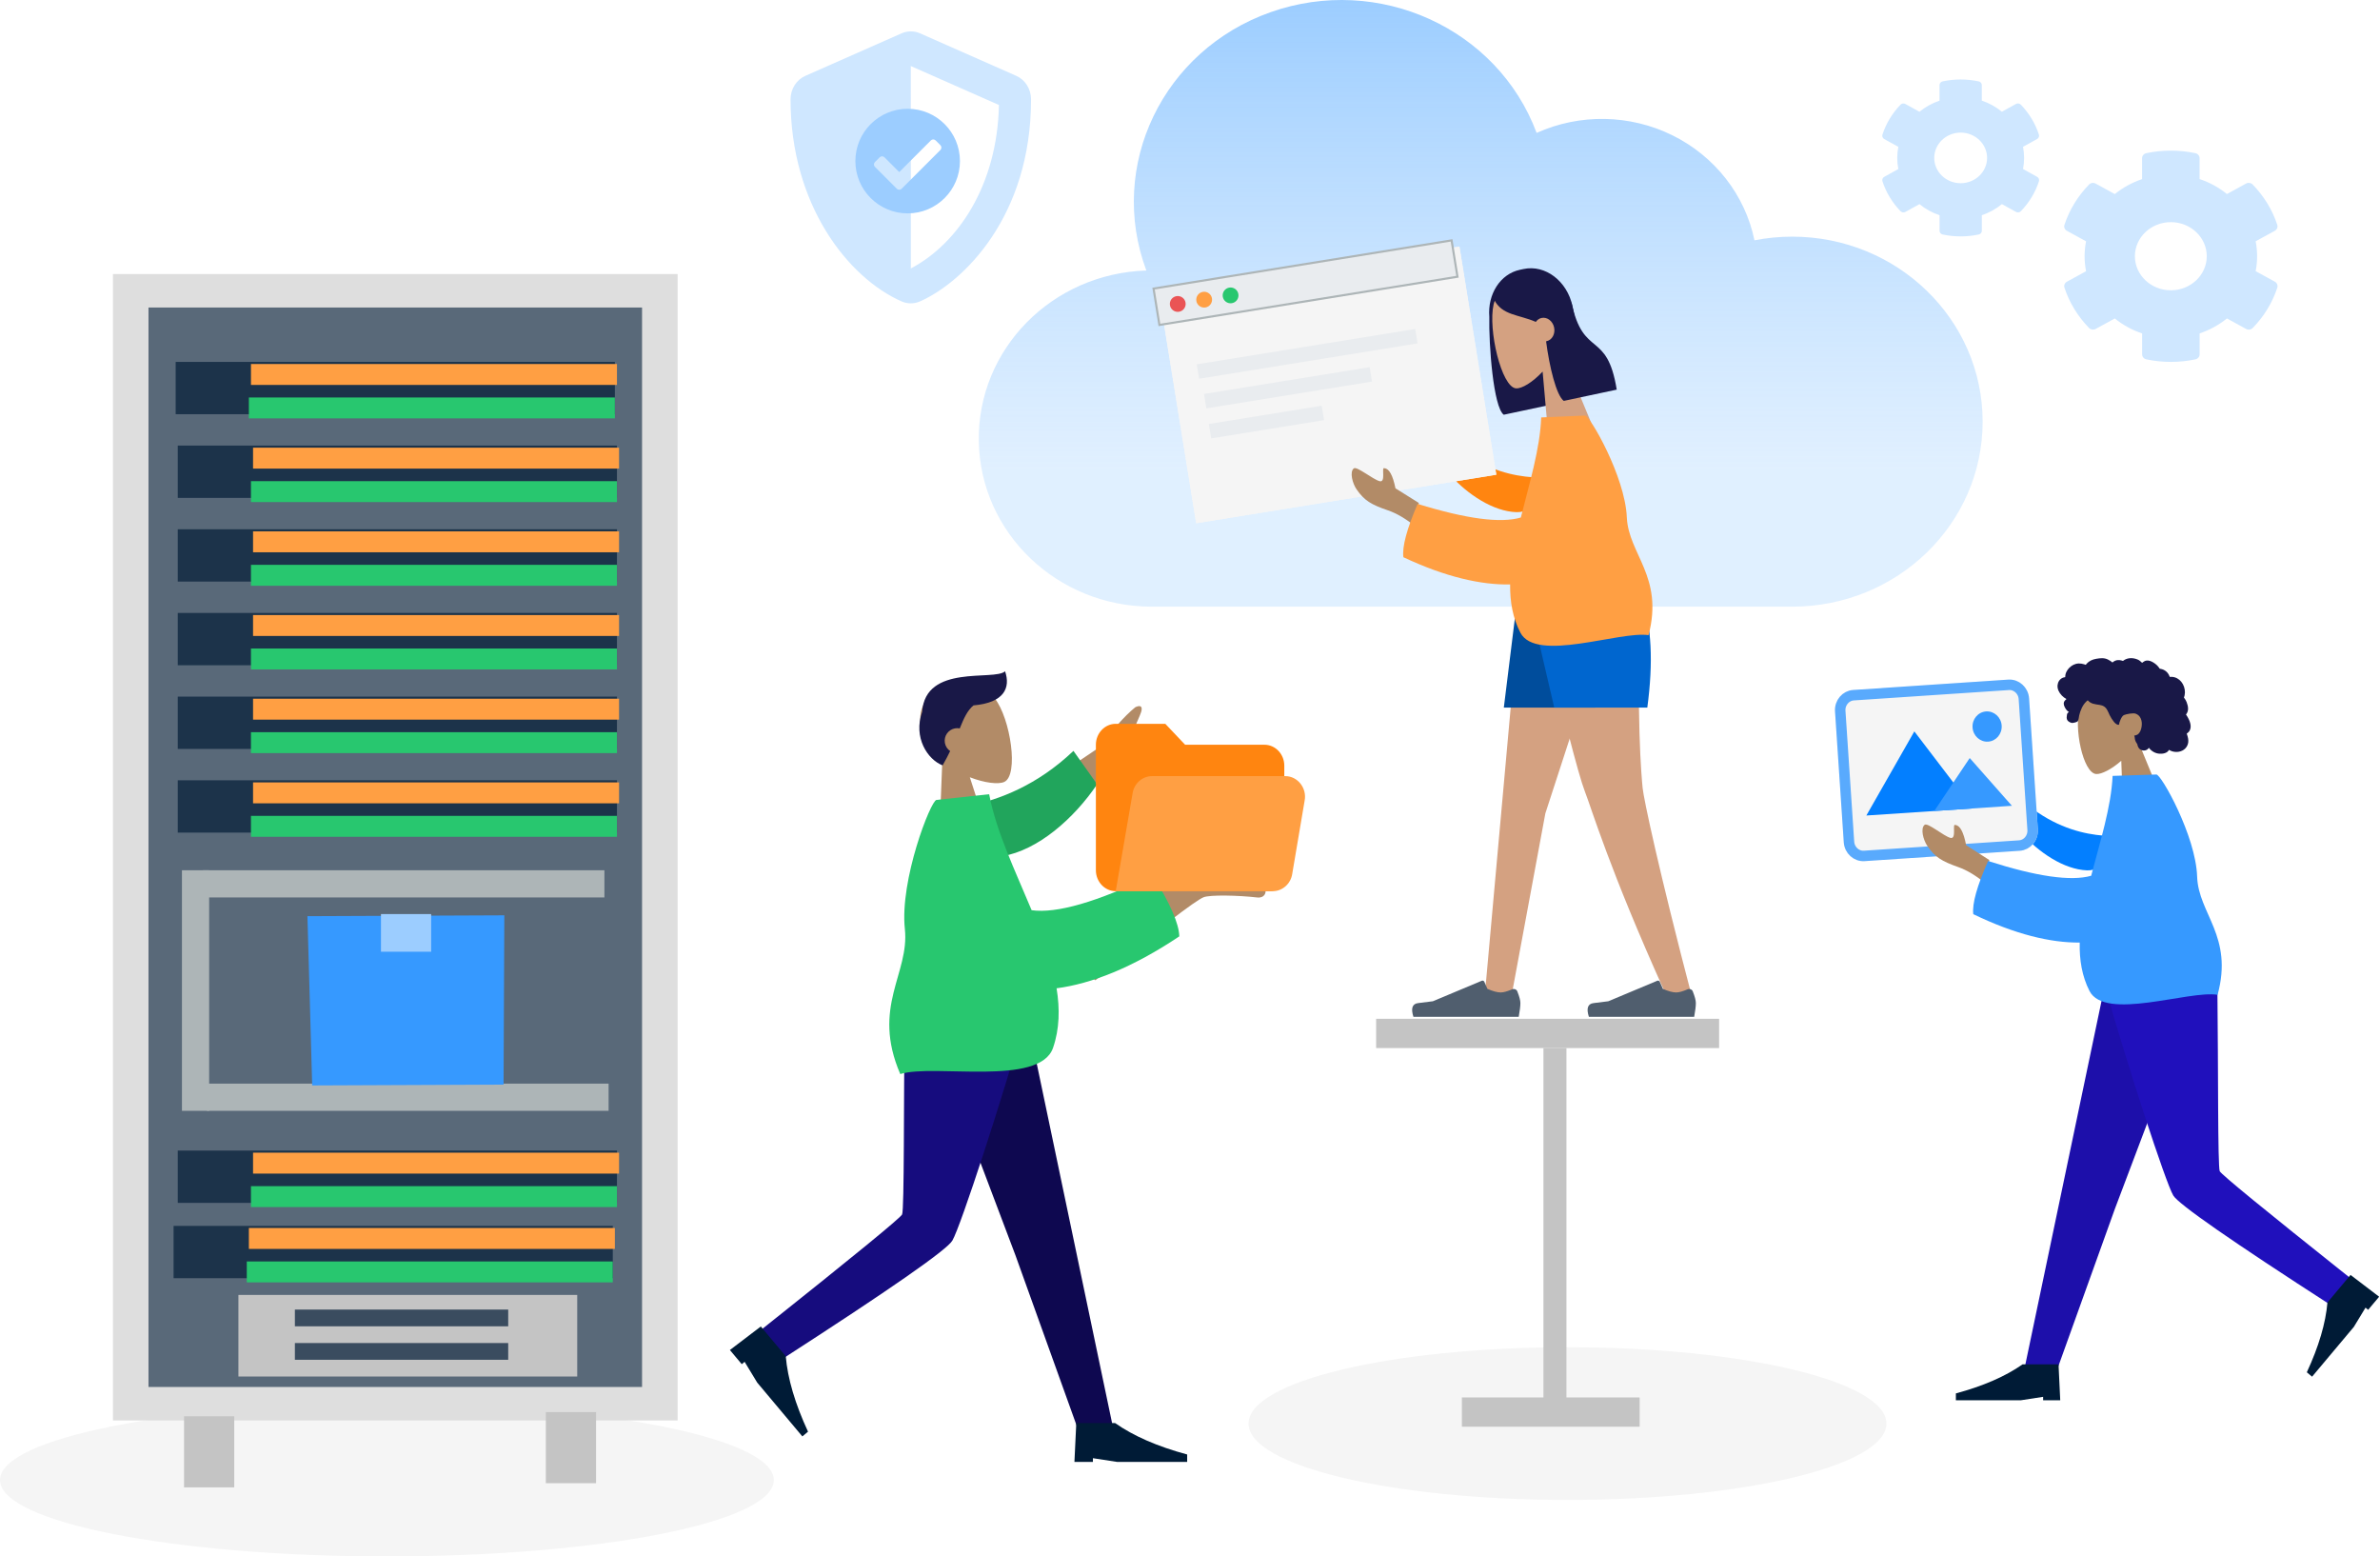 <svg width="1138" height="744" viewBox="0 0 1138 744" fill="none" xmlns="http://www.w3.org/2000/svg">
<path d="M185 744C287.173 744 370 727.658 370 707.5C370 687.342 287.173 671 185 671C82.827 671 0 687.342 0 707.5C0 727.658 82.827 744 185 744Z" fill="#F5F5F5"/>
<path d="M749.5 717C833.723 717 902 700.658 902 680.5C902 660.342 833.723 644 749.5 644C665.277 644 597 660.342 597 680.5C597 700.658 665.277 717 749.5 717Z" fill="#F5F5F5"/>
<rect x="54" y="131" width="270" height="548" fill="#DEDEDE"/>
<rect x="71" y="147" width="236" height="516" fill="#001B36" fill-opacity="0.6"/>
<rect x="84" y="173" width="210" height="25" fill="#001B36" fill-opacity="0.69"/>
<rect x="120" y="174" width="175" height="10" fill="#FF9F43"/>
<rect x="119" y="190" width="175" height="10" fill="#28C76F"/>
<rect x="85" y="213" width="210" height="25" fill="#001B36" fill-opacity="0.69"/>
<rect x="121" y="214" width="175" height="10" fill="#FF9F43"/>
<rect x="120" y="230" width="175" height="10" fill="#28C76F"/>
<rect x="85" y="253" width="210" height="25" fill="#001B36" fill-opacity="0.69"/>
<rect x="121" y="254" width="175" height="10" fill="#FF9F43"/>
<rect x="120" y="270" width="175" height="10" fill="#28C76F"/>
<rect x="85" y="293" width="210" height="25" fill="#001B36" fill-opacity="0.69"/>
<rect x="121" y="294" width="175" height="10" fill="#FF9F43"/>
<rect x="120" y="310" width="175" height="10" fill="#28C76F"/>
<rect x="85" y="333" width="210" height="25" fill="#001B36" fill-opacity="0.69"/>
<rect x="121" y="334" width="175" height="10" fill="#FF9F43"/>
<rect x="120" y="350" width="175" height="10" fill="#28C76F"/>
<rect x="85" y="373" width="210" height="25" fill="#001B36" fill-opacity="0.69"/>
<rect x="121" y="374" width="175" height="10" fill="#FF9F43"/>
<rect x="120" y="390" width="175" height="10" fill="#28C76F"/>
<rect x="85" y="550" width="210" height="25" fill="#001B36" fill-opacity="0.69"/>
<rect x="121" y="551" width="175" height="10" fill="#FF9F43"/>
<rect x="120" y="567" width="175" height="10" fill="#28C76F"/>
<rect x="83" y="586" width="210" height="25" fill="#001B36" fill-opacity="0.69"/>
<rect x="119" y="587" width="175" height="10" fill="#FF9F43"/>
<rect x="118" y="603" width="175" height="10" fill="#28C76F"/>
<rect x="87" y="416" width="13" height="115" fill="#ADB5B7"/>
<rect x="97" y="429" width="13" height="192" transform="rotate(-90 97 429)" fill="#ADB5B7"/>
<rect x="99" y="531" width="13" height="192" transform="rotate(-90 99 531)" fill="#ADB5B7"/>
<path fill-rule="evenodd" clip-rule="evenodd" d="M241.145 437.541L147 437.947L149.27 518.864L240.783 518.47L241.145 437.541Z" fill="#3699FF"/>
<rect x="182.159" y="436.943" width="24" height="18" fill="#9CCDFF"/>
<rect x="88" y="677" width="24" height="34" fill="#C4C4C4"/>
<rect x="261" y="675" width="24" height="34" fill="#C4C4C4"/>
<rect x="114" y="619" width="162" height="39" fill="#C4C4C4"/>
<rect x="141" y="642" width="102" height="8" fill="#001B36" fill-opacity="0.7"/>
<rect x="141" y="626" width="102" height="8" fill="#001B36" fill-opacity="0.7"/>
<path d="M856.928 113.126C850.879 113.126 844.83 113.708 838.899 114.874C834.425 93.186 819.952 74.684 799.647 64.668C779.334 54.653 755.414 54.233 734.738 63.527C716.041 13.479 659.096 -12.354 607.561 5.814C556.031 23.977 529.425 79.283 548.128 129.321C502.991 130.706 467.331 166.994 468.01 210.847C468.688 254.705 505.45 289.933 550.616 290H856.928C907.224 290 948 250.407 948 201.563C948 152.719 907.224 113.126 856.928 113.126Z" fill="url(#paint0_linear)"/>
<path fill-rule="evenodd" clip-rule="evenodd" d="M772.496 285.674L738.91 388.831L722.639 476.559H709.882L727.074 285.674H772.496Z" fill="#D4A181"/>
<path fill-rule="evenodd" clip-rule="evenodd" d="M784.512 285.674C782.231 342.313 784.915 371.528 785.426 376.674C785.937 381.819 792.928 415.185 809.479 478.286L795.886 473.9C769.728 416.027 760.814 385.95 757.814 378.351C754.814 370.751 746.846 339.859 733.909 285.674H784.512Z" fill="#D4A181"/>
<path fill-rule="evenodd" clip-rule="evenodd" d="M809.377 473.836C810.376 476.341 810.875 478.214 810.875 479.458C810.875 480.97 810.607 483.176 810.071 486.077C808.204 486.077 791.423 486.077 759.73 486.077C758.422 482.014 759.177 479.821 761.996 479.497C764.814 479.173 767.156 478.88 769.02 478.619L792.418 468.82C792.868 468.631 793.395 468.821 793.596 469.244C793.6 469.251 793.603 469.259 793.606 469.266L795.11 472.693C797.719 473.837 799.839 474.409 801.471 474.409C802.796 474.409 804.626 473.906 806.962 472.9L806.962 472.9C807.858 472.514 808.917 472.884 809.328 473.726C809.346 473.762 809.362 473.799 809.377 473.836Z" fill="#505E6E"/>
<path fill-rule="evenodd" clip-rule="evenodd" d="M725.48 473.836C726.478 476.341 726.978 478.214 726.978 479.458C726.978 480.97 726.709 483.176 726.173 486.077C724.306 486.077 707.526 486.077 675.833 486.077C674.525 482.014 675.28 479.821 678.098 479.497C680.917 479.173 683.258 478.88 685.122 478.619L708.52 468.82C708.97 468.631 709.498 468.821 709.699 469.244C709.702 469.251 709.705 469.259 709.709 469.266L711.213 472.693C713.822 473.837 715.942 474.409 717.573 474.409C718.899 474.409 720.729 473.906 723.064 472.9L723.064 472.9C723.96 472.514 725.02 472.884 725.431 473.726C725.449 473.762 725.465 473.799 725.48 473.836Z" fill="#505E6E"/>
<path fill-rule="evenodd" clip-rule="evenodd" d="M776.959 285.674L762.679 338.231H719.06L725.564 285.674H776.959Z" fill="#004D9C"/>
<path fill-rule="evenodd" clip-rule="evenodd" d="M784.992 285.674C789.691 298.906 790.583 316.425 787.669 338.231H743.159L730.919 285.674H784.992Z" fill="#0066CF"/>
<path fill-rule="evenodd" clip-rule="evenodd" d="M712.115 151.4C711.837 164.881 714.054 194.577 719.018 198.254L744.335 192.87C744.327 192.817 744.318 192.765 744.31 192.712C753.438 189.514 758.777 178.749 756.398 167.563L751.883 146.334C749.33 134.33 738.857 126.387 728.491 128.591L726.745 128.963C717.331 130.965 711.242 140.648 712.115 151.4Z" fill="#191847"/>
<path fill-rule="evenodd" clip-rule="evenodd" d="M745.703 165.6C748.563 159.277 749.861 151.997 747.809 144.586C741.897 123.23 716.902 133.521 714.166 145.516C711.429 157.51 717.92 185.079 724.874 185.64C727.647 185.864 732.796 182.776 737.61 177.628L740.244 207.452L761.196 202.996L745.703 165.6Z" fill="#D4A181"/>
<path fill-rule="evenodd" clip-rule="evenodd" d="M739.262 163.15C740.85 175.363 744.153 188.993 747.723 191.636L773.04 186.252C768.415 157.572 757.119 171.461 751.436 144.741C750.382 143.96 749.376 143.179 748.407 142.527L748.268 141.736C741.674 132.275 735.007 128.262 728.267 129.695C718.158 131.845 716.126 137.971 714.392 143.173C718.141 150.814 726.279 150.334 734.355 153.875C735.016 152.923 735.97 152.233 737.116 151.989C739.768 151.425 742.447 153.458 743.1 156.528C743.753 159.599 742.133 162.545 739.481 163.109C739.408 163.125 739.335 163.139 739.262 163.15Z" fill="#191847"/>
<path fill-rule="evenodd" clip-rule="evenodd" d="M732.975 228.15C723.815 227.534 711.702 224.906 699.129 215.89L693.361 227.021C701.851 236.458 714.085 244.509 725.162 244.825C733.892 245.073 738.943 234.783 732.975 228.15Z" fill="#FF8510"/>
<g filter="url(#filter0_d)">
<rect x="550.329" y="137.052" width="145.362" height="110.475" transform="rotate(-9.183 550.329 137.052)" fill="#F5F5F5"/>
<rect x="550.902" y="137.466" width="144.362" height="109.475" transform="rotate(-9.183 550.902 137.466)" stroke="#F5F5F5"/>
</g>
<rect x="551.569" y="137.947" width="144.362" height="17.606" transform="rotate(-9.183 551.569 137.947)" fill="#E9ECEF" stroke="#ADB5B7"/>
<circle cx="563.145" cy="145.288" r="3.779" transform="rotate(-9.183 563.145 145.288)" fill="#EA5455"/>
<circle cx="575.773" cy="143.246" r="3.779" transform="rotate(-9.183 575.773 143.246)" fill="#FF9F43"/>
<circle cx="588.401" cy="141.205" r="3.779" transform="rotate(-9.183 588.401 141.205)" fill="#28C76F"/>
<rect x="572.229" y="174.152" width="105.823" height="6.977" transform="rotate(-9.183 572.229 174.152)" fill="#E9ECEF"/>
<rect x="575.696" y="188.317" width="80.24" height="6.977" transform="rotate(-9.183 575.696 188.317)" fill="#E9ECEF"/>
<rect x="578.016" y="202.667" width="54.656" height="6.977" transform="rotate(-9.183 578.016 202.667)" fill="#E9ECEF"/>
<path fill-rule="evenodd" clip-rule="evenodd" d="M678.382 240.393L667.245 233.428C665.98 227.199 664.227 224.002 661.986 223.837C660.308 222.938 662.87 230.862 659.641 230.005C656.413 229.147 648.776 222.766 647.334 223.893C645.201 225.559 646.703 231.13 648.685 233.972C652.387 239.282 655.593 241.208 663.63 243.948C667.833 245.38 672.314 248.028 677.074 251.891L678.382 240.393Z" fill="#B28B67"/>
<path fill-rule="evenodd" clip-rule="evenodd" d="M727.196 247.384C717.561 250.226 701.111 248.056 677.844 240.874C672.659 252.877 670.387 261.374 671.029 266.364C691.127 275.8 708.174 279.663 722.071 279.376C721.979 287.633 723.315 295.429 726.988 302.448C734.538 316.879 774.509 301.52 788.257 303.625C795.618 275.533 778.63 264.966 777.863 247.224C777.023 227.795 760.152 198.55 757.856 198.648L736.924 199.537C736.399 214.425 731.28 231.026 727.196 247.384Z" fill="#FF9F43"/>
<path fill-rule="evenodd" clip-rule="evenodd" d="M1022.27 354.122C1025.2 349.101 1026.75 343.313 1025.26 337.409C1020.95 320.398 997.65 328.5 994.548 338.034C991.447 347.569 995.967 369.525 1002.28 369.995C1004.79 370.183 1009.64 367.744 1014.29 363.664L1015.18 387.402L1034.5 383.928L1022.27 354.122Z" fill="#B28B67"/>
<path fill-rule="evenodd" clip-rule="evenodd" d="M983.822 327.519C983.969 326.041 984.828 324.643 986.215 324.025C986.551 323.875 986.908 323.775 987.272 323.725C987.403 323.706 987.446 323.737 987.49 323.636C987.523 323.56 987.495 323.396 987.499 323.313C987.512 323.057 987.541 322.801 987.587 322.548C987.746 321.687 988.127 320.881 988.634 320.169C989.581 318.837 990.995 317.781 992.584 317.35C993.454 317.114 994.357 317.1 995.244 317.237C995.703 317.308 996.155 317.418 996.6 317.55C996.735 317.589 997.188 317.819 997.308 317.778C997.44 317.731 997.653 317.344 997.749 317.239C998.929 315.941 1000.55 315.224 1002.25 314.93C1004.18 314.598 1006.05 314.361 1007.87 315.246C1008.26 315.433 1008.63 315.647 1008.99 315.878C1009.18 316 1009.36 316.128 1009.54 316.264C1009.65 316.346 1009.76 316.431 1009.86 316.519C1010.04 316.668 1010.02 316.73 1010.2 316.572C1010.89 315.963 1011.75 315.582 1012.67 315.531C1013.22 315.501 1013.77 315.568 1014.3 315.69C1014.48 315.732 1014.92 315.95 1015.1 315.92C1015.28 315.891 1015.62 315.555 1015.79 315.454C1016.72 314.91 1017.77 314.628 1018.84 314.61C1019.95 314.591 1021.08 314.83 1022.1 315.259C1022.58 315.465 1023.02 315.712 1023.41 316.081C1023.57 316.24 1023.73 316.412 1023.91 316.555C1024.01 316.638 1024.21 316.709 1024.28 316.826C1024.23 316.756 1025.35 316.075 1025.46 316.025C1026.04 315.758 1026.66 315.68 1027.29 315.768C1028.47 315.934 1029.57 316.584 1030.51 317.286C1031 317.646 1031.44 318.061 1031.83 318.517C1032.02 318.735 1032.19 318.963 1032.36 319.198C1032.44 319.312 1032.51 319.46 1032.6 319.558C1032.73 319.685 1032.8 319.676 1032.99 319.706C1033.96 319.862 1034.88 320.253 1035.65 320.87C1036.42 321.494 1037 322.329 1037.35 323.256C1037.37 323.311 1037.42 323.544 1037.45 323.569C1037.51 323.603 1037.69 323.551 1037.76 323.547C1038 323.532 1038.25 323.531 1038.49 323.544C1038.95 323.569 1039.4 323.644 1039.83 323.77C1041.53 324.26 1042.9 325.504 1043.74 327.031C1044.62 328.634 1044.96 330.59 1044.57 332.386C1044.51 332.676 1044.43 332.962 1044.32 333.238C1044.25 333.408 1044.22 333.413 1044.31 333.562C1044.41 333.728 1044.57 333.878 1044.68 334.037C1045.05 334.557 1045.34 335.125 1045.57 335.718C1045.94 336.691 1046.23 337.733 1046.22 338.782C1046.22 339.27 1046.15 339.758 1045.99 340.22C1045.91 340.456 1045.8 340.684 1045.68 340.9C1045.62 341.013 1045.55 341.121 1045.47 341.227C1045.43 341.287 1045.37 341.344 1045.33 341.409C1045.25 341.567 1045.21 341.457 1045.3 341.651C1045.43 341.922 1045.66 342.172 1045.81 342.43C1045.98 342.695 1046.13 342.967 1046.27 343.243C1046.57 343.802 1046.83 344.377 1047.04 344.972C1047.44 346.116 1047.64 347.378 1047.27 348.559C1047.12 349.064 1046.85 349.531 1046.49 349.921C1046.32 350.112 1046.12 350.285 1045.91 350.435C1045.8 350.513 1045.65 350.564 1045.62 350.689C1045.59 350.822 1045.72 351.051 1045.76 351.186C1046.15 352.353 1046.46 353.595 1046.31 354.833C1046.18 355.974 1045.63 357.059 1044.81 357.859C1043.21 359.413 1040.74 359.784 1038.65 359.146C1038.11 358.98 1037.59 358.746 1037.1 358.446C1036.3 360.062 1034.11 360.408 1032.49 360.281C1030.48 360.121 1028.69 359.059 1027.48 357.458C1026.53 359.16 1023.88 359.139 1022.75 357.681C1022.47 357.325 1022.27 356.913 1022.13 356.484C1022.06 356.259 1022.04 356.022 1021.97 355.797C1021.89 355.511 1021.64 355.262 1021.48 355C1021.16 354.489 1020.92 353.945 1020.81 353.353C1020.75 353.044 1020.74 352.735 1020.71 352.423C1020.69 352.142 1020.57 351.898 1020.47 351.633C1020.98 351.625 1021.56 351.384 1022 351.157C1022.43 350.934 1022.79 350.486 1023.06 350.09C1023.66 349.169 1023.94 348.057 1024.06 346.975C1024.35 344.601 1023.58 341.952 1021.09 341.124C1019.94 340.738 1016.78 341.308 1015.57 341.818C1014.31 342.355 1013.33 345.538 1013.31 345.825C1013.29 346.002 1013.35 346.208 1013.22 346.349C1012.92 346.659 1012.28 346.329 1011.99 346.162C1011.49 345.873 1011.09 345.441 1010.73 344.994C1009.95 344.021 1009.27 342.949 1008.72 341.829C1008.3 340.965 1007.97 340.055 1007.47 339.229C1006.98 338.406 1006.31 337.712 1005.4 337.36C1004.41 336.976 1003.34 336.874 1002.29 336.708C1001.26 336.544 1000.23 336.302 999.351 335.718C999.157 335.59 998.966 335.451 998.799 335.289C998.667 335.161 998.513 334.898 998.336 334.834C998.061 334.734 997.765 335.176 997.574 335.351C996.632 336.218 995.915 337.319 995.384 338.476C994.857 339.627 994.45 340.716 994.181 341.944C993.982 342.854 993.957 343.979 993.463 344.784C993.243 345.144 991.223 345.701 990.51 345.55C989.796 345.399 988.924 344.83 988.622 344.429C988.312 344.02 988.169 343.534 988.177 343.023C988.183 342.723 988.251 342.43 988.264 342.134C988.275 341.884 988.283 341.649 988.361 341.409C988.507 340.953 988.831 340.586 989.263 340.379C988.711 340.028 988.224 339.576 987.848 339.04C987.456 338.484 987.084 337.789 986.897 337.135C986.744 336.604 986.729 336.028 986.941 335.51C987.164 334.966 987.657 334.549 988.079 334.159C987.249 333.721 986.502 333.141 985.852 332.466C984.589 331.155 983.635 329.387 983.822 327.519Z" fill="#191847"/>
<path fill-rule="evenodd" clip-rule="evenodd" d="M1050.54 473.86L1011.21 577.925L983.645 654.627H967.927L1005.82 473.86L1050.54 473.86Z" fill="#1D0FAA"/>
<path fill-rule="evenodd" clip-rule="evenodd" d="M1060.26 473.86C1060.69 509.567 1060.38 557.64 1061.37 559.866C1062.04 561.35 1082.69 578.256 1123.34 610.586L1115.24 624.362C1066.98 593.244 1041.62 575.612 1039.15 571.466C1035.45 565.247 1016.86 508.02 1007.19 473.86H1060.26Z" fill="#2010BC"/>
<path fill-rule="evenodd" clip-rule="evenodd" d="M1137.59 619.857L1123.91 609.442L1112.87 622.6C1112.02 632.52 1108.73 643.645 1103.01 655.975L1105.52 658.078L1125.5 634.268L1131.08 625.071L1132.33 626.123L1137.59 619.857Z" fill="#001B36"/>
<path fill-rule="evenodd" clip-rule="evenodd" d="M985.104 669.35L984.286 652.173H967.109C958.964 657.898 948.33 662.533 935.209 666.078V669.35H966.291L976.924 667.714V669.35H985.104Z" fill="#001B36"/>
<path fill-rule="evenodd" clip-rule="evenodd" d="M1005.89 399.459C996.737 398.742 984.653 395.981 972.181 386.826L966.29 397.894C974.676 407.423 986.82 415.609 997.893 416.046C1006.62 416.391 1011.78 406.157 1005.89 399.459Z" fill="#037FFF"/>
<path d="M965.756 406.683L891.522 411.642C886.418 411.983 881.953 407.93 881.6 402.636L877.42 340.07C877.066 334.776 880.953 330.165 886.056 329.824L960.291 324.865C965.394 324.524 969.859 328.577 970.213 333.871L974.393 396.437C974.746 401.731 970.86 406.342 965.756 406.683Z" fill="#F5F5F5"/>
<path d="M965.59 404.188L891.355 409.147C887.715 409.39 884.361 406.473 884.094 402.469L879.914 339.903C879.647 335.9 882.582 332.562 886.223 332.319L960.457 327.359C964.098 327.116 967.451 330.034 967.719 334.037L971.898 396.604C972.166 400.607 969.23 403.945 965.59 404.188Z" stroke="#3699FF" stroke-opacity="0.81" stroke-width="5"/>
<path d="M950.623 354.517C954.466 354.26 957.366 350.819 957.1 346.832C956.834 342.845 953.502 339.821 949.658 340.078C945.815 340.335 942.915 343.775 943.181 347.762C943.447 351.749 946.779 354.773 950.623 354.517Z" fill="#3699FF"/>
<path d="M915.344 349.622L892.398 389.829L943.434 386.42L915.344 349.622Z" fill="#037FFF"/>
<path d="M941.824 362.356L924.873 387.66L961.99 385.18L941.824 362.356Z" fill="#3699FF"/>
<path fill-rule="evenodd" clip-rule="evenodd" d="M951.165 411.099L940.105 404.012C938.909 397.77 937.191 394.554 934.952 394.364C933.284 393.446 935.758 401.399 932.54 400.506C929.321 399.613 921.755 393.148 920.301 394.258C918.149 395.901 919.59 401.488 921.54 404.352C925.184 409.703 928.368 411.664 936.375 414.491C940.561 415.97 945.013 418.667 949.73 422.582L951.165 411.099Z" fill="#B28B67"/>
<path fill-rule="evenodd" clip-rule="evenodd" d="M999.898 418.629C990.234 421.364 973.808 419.013 950.622 411.575C945.304 423.52 942.939 431.991 943.526 436.988C963.519 446.645 980.522 450.696 994.421 450.561C994.239 458.817 995.489 466.627 999.084 473.687C1006.48 488.2 1046.61 473.282 1060.34 475.538C1068.01 447.53 1051.14 436.776 1050.56 419.026C1049.94 399.589 1033.39 370.161 1031.09 370.233L1010.15 370.891C1009.46 385.772 1004.16 402.316 999.898 418.629Z" fill="#3699FF"/>
<path fill-rule="evenodd" clip-rule="evenodd" d="M450.554 363.94C445.087 359.402 440.877 353.407 440.117 346C437.925 324.659 468.081 324.187 475.643 333.834C483.205 343.481 487.226 370.591 480.179 373.777C477.368 375.048 470.777 374.282 463.727 371.547L472.665 399.18L449.02 403.296L450.554 363.94Z" fill="#B28B67"/>
<path fill-rule="evenodd" clip-rule="evenodd" d="M465.484 337.193C462.587 339.546 460.89 343.307 458.909 348.197C458.194 348.051 457.439 348.033 456.677 348.166C453.412 348.734 451.226 351.842 451.795 355.106C452.083 356.763 453.026 358.143 454.312 359.025C453.28 361.193 452.098 363.477 450.704 365.864C443.465 363.073 436.594 352.46 440.926 340.305C442.452 317.205 475.359 325.648 480.579 320.888C483.262 328.708 480.253 335.913 465.484 337.193Z" fill="#191847"/>
<path fill-rule="evenodd" clip-rule="evenodd" d="M443.046 487.609L485.535 600.037L515.317 682.903H532.298L491.36 487.609L443.046 487.609Z" fill="#0E0850"/>
<path fill-rule="evenodd" clip-rule="evenodd" d="M432.545 487.609C432.084 526.186 432.417 578.122 431.341 580.527C430.624 582.13 408.31 600.395 364.399 635.323L373.152 650.206C425.284 616.588 452.683 597.538 455.348 593.059C459.346 586.341 479.432 524.514 489.882 487.609H432.545Z" fill="#160C7E"/>
<path fill-rule="evenodd" clip-rule="evenodd" d="M349 645.339L363.784 634.087L375.712 648.303C376.63 659.02 380.178 671.039 386.357 684.36L383.649 686.632L362.065 660.908L356.034 650.972L354.68 652.108L349 645.339Z" fill="#001B36"/>
<path fill-rule="evenodd" clip-rule="evenodd" d="M513.741 698.809L514.625 680.252H533.182C541.982 686.437 553.469 691.445 567.646 695.274V698.809H534.066L522.578 697.042V698.809H513.741Z" fill="#001B36"/>
<path fill-rule="evenodd" clip-rule="evenodd" d="M492.862 379.322L526.584 356.604C531.995 348.737 537.403 342.569 542.807 338.1C544.481 337.227 547.454 336.604 544.917 342.241C542.38 347.877 539.941 353.935 541.45 355.561C542.958 357.188 546.403 354.649 548.241 357.384C549.467 359.207 543.529 362.465 530.429 367.158L506.42 393.94L492.862 379.322Z" fill="#B28B67"/>
<path fill-rule="evenodd" clip-rule="evenodd" d="M523.753 468.594L508.054 454.801C545.15 431.878 564.922 419.794 567.372 418.549C572.884 415.746 574.932 405.945 576.437 401.031C583.583 403.212 575.609 411.254 584.725 413.89C593.045 416.295 601.898 415.23 605.059 425.411C605.447 426.663 604.666 429.42 601.109 429.006C592.248 427.975 578.453 427.664 575.463 428.914C571.387 430.618 554.15 443.845 523.753 468.594Z" fill="#B28B67"/>
<path fill-rule="evenodd" clip-rule="evenodd" d="M463.548 385.18C477.586 382.257 495.76 375.588 513.271 358.935L524.588 374.916C513.483 391.34 496.289 406.426 479.22 409.296C465.769 411.558 455.742 396.725 463.548 385.18Z" fill="#21A55C"/>
<path fill-rule="evenodd" clip-rule="evenodd" d="M493.278 435.097C505.313 436.749 524.59 431.171 551.109 418.365C559.486 431.778 563.743 441.526 563.88 447.609C541.558 462.536 521.875 470.246 505.205 472.421C506.811 482.278 506.628 491.842 503.509 500.902C497.096 519.526 446.517 508.406 430.459 513.416C416.565 481.16 434.962 465.444 432.663 444.09C430.145 420.706 445.017 382.678 447.78 382.379L472.971 379.647C476.298 397.354 485.428 416.276 493.278 435.097Z" fill="#28C76F"/>
<rect x="658" y="487" width="164" height="14" fill="#C4C4C4"/>
<rect x="699" y="668" width="85" height="14" fill="#C4C4C4"/>
<rect x="738" y="501" width="11" height="168" fill="#C4C4C4"/>
<path d="M974.042 84.512L967.313 80.792C967.992 77.284 967.992 73.686 967.313 70.177L974.042 66.458C974.816 66.034 975.164 65.157 974.911 64.341C973.157 58.958 970.172 54.089 966.271 50.036C965.67 49.416 964.691 49.265 963.933 49.689L957.204 53.408C954.377 51.08 951.123 49.28 947.6 48.101V40.676C947.6 39.83 946.984 39.089 946.116 38.907C940.319 37.667 934.38 37.728 928.867 38.907C927.998 39.089 927.382 39.83 927.382 40.676V48.116C923.876 49.311 920.622 51.11 917.779 53.423L911.066 49.704C910.292 49.28 909.328 49.416 908.728 50.051C904.826 54.089 901.841 58.958 900.088 64.356C899.819 65.172 900.183 66.049 900.957 66.473L907.685 70.193C907.006 73.701 907.006 77.299 907.685 80.807L900.957 84.527C900.183 84.951 899.835 85.828 900.088 86.644C901.841 92.027 904.826 96.896 908.728 100.948C909.328 101.568 910.307 101.72 911.066 101.296L917.795 97.576C920.622 99.905 923.876 101.705 927.398 102.884V110.323C927.398 111.17 928.014 111.911 928.883 112.093C934.68 113.333 940.619 113.272 946.132 112.093C947 111.911 947.616 111.17 947.616 110.323V102.884C951.123 101.689 954.377 99.89 957.22 97.576L963.949 101.296C964.723 101.72 965.686 101.584 966.286 100.948C970.188 96.911 973.173 92.042 974.927 86.644C975.164 85.812 974.816 84.935 974.042 84.512ZM937.491 87.582C930.526 87.582 924.855 82.153 924.855 75.485C924.855 68.817 930.526 63.388 937.491 63.388C944.457 63.388 950.128 68.817 950.128 75.485C950.128 82.153 944.457 87.582 937.491 87.582Z" fill="#CFE7FF"/>
<path d="M1087.7 134.636L1078.55 129.627C1079.47 124.903 1079.47 120.056 1078.55 115.332L1087.7 110.323C1088.75 109.753 1089.22 108.572 1088.88 107.472C1086.49 100.223 1082.43 93.666 1077.13 88.209C1076.31 87.374 1074.98 87.171 1073.95 87.741L1064.8 92.75C1060.95 89.614 1056.53 87.191 1051.74 85.603V75.604C1051.74 74.464 1050.9 73.466 1049.72 73.222C1041.83 71.552 1033.76 71.634 1026.26 73.222C1025.08 73.466 1024.24 74.464 1024.24 75.604V85.623C1019.47 87.232 1015.05 89.655 1011.18 92.77L1002.05 87.761C1001 87.191 999.686 87.374 998.87 88.229C993.564 93.666 989.504 100.223 987.119 107.493C986.754 108.592 987.248 109.773 988.301 110.343L997.452 115.353C996.528 120.077 996.528 124.923 997.452 129.647L988.301 134.657C987.248 135.227 986.776 136.408 987.119 137.507C989.504 144.757 993.564 151.313 998.87 156.771C999.686 157.606 1001.02 157.809 1002.05 157.239L1011.2 152.23C1015.05 155.366 1019.47 157.789 1024.26 159.377V169.396C1024.26 170.536 1025.1 171.534 1026.28 171.778C1034.16 173.448 1042.24 173.366 1049.74 171.778C1050.92 171.534 1051.76 170.536 1051.76 169.396V159.377C1056.53 157.768 1060.95 155.345 1064.82 152.23L1073.97 157.239C1075.02 157.809 1076.33 157.626 1077.15 156.771C1082.46 151.334 1086.52 144.777 1088.9 137.507C1089.22 136.387 1088.75 135.206 1087.7 134.636ZM1037.99 138.77C1028.51 138.77 1020.8 131.46 1020.8 122.48C1020.8 113.5 1028.51 106.189 1037.99 106.189C1047.46 106.189 1055.17 113.5 1055.17 122.48C1055.17 131.46 1047.46 138.77 1037.99 138.77Z" fill="#CFE7FF"/>
<path d="M485.932 36.248L439.932 15.933C438.531 15.317 437.029 15 435.512 15C433.995 15 432.493 15.317 431.092 15.933L385.092 36.248C380.803 38.127 378 42.571 378 47.497C378 97.902 405.432 132.741 431.068 144.067C433.895 145.311 437.081 145.311 439.908 144.067C460.441 135.001 493 103.692 493 47.497C493 42.571 490.197 38.127 485.932 36.248ZM435.524 128.323L435.5 31.575L477.643 50.188C476.852 88.634 457.973 116.49 435.524 128.323Z" fill="#CFE7FF"/>
<path d="M459 77C459 90.807 447.807 102 434 102C420.193 102 409 90.807 409 77C409 63.193 420.193 52 434 52C447.807 52 459 63.193 459 77ZM431.108 90.237L449.657 71.689C450.286 71.059 450.286 70.038 449.657 69.408L447.376 67.127C446.746 66.497 445.725 66.497 445.095 67.127L429.968 82.254L422.905 75.191C422.276 74.562 421.254 74.562 420.624 75.191L418.343 77.472C417.714 78.102 417.714 79.124 418.343 79.753L428.827 90.237C429.457 90.867 430.478 90.867 431.108 90.237Z" fill="#9CCDFF"/>
<path d="M604.606 356H566.674L557.191 346H533.483C528.267 346 524 350.5 524 356V416C524 421.5 528.267 426 533.483 426H606.977C611.007 426 614.089 422.75 614.089 418.5V366C614.089 360.5 609.822 356 604.606 356Z" fill="#FF8510"/>
<path d="M614.563 371H550.79C546.285 371 542.255 374.5 541.544 379.25L533.483 426H608.637C613.141 426 617.171 422.5 617.883 417.75L623.809 382.75C624.995 376.75 620.49 371 614.563 371Z" fill="#FF9F43"/>
<defs>
<filter id="filter0_d" x="519.329" y="82.855" width="231.129" height="202.257" filterUnits="userSpaceOnUse" color-interpolation-filters="sRGB">
<feFlood flood-opacity="0" result="BackgroundImageFix"/>
<feColorMatrix in="SourceAlpha" type="matrix" values="0 0 0 0 0 0 0 0 0 0 0 0 0 0 0 0 0 0 127 0"/>
<feOffset dx="4" dy="4"/>
<feGaussianBlur stdDeviation="17.5"/>
<feColorMatrix type="matrix" values="0 0 0 0 0 0 0 0 0 0 0 0 0 0 0 0 0 0 0.25 0"/>
<feBlend mode="normal" in2="BackgroundImageFix" result="effect1_dropShadow"/>
<feBlend mode="normal" in="SourceGraphic" in2="effect1_dropShadow" result="shape"/>
</filter>
<linearGradient id="paint0_linear" x1="708" y1="0" x2="708" y2="290" gradientUnits="userSpaceOnUse">
<stop stop-color="#9CCDFF"/>
<stop offset="0.776" stop-color="#CFE7FF" stop-opacity="0.63"/>
</linearGradient>
</defs>
</svg>
